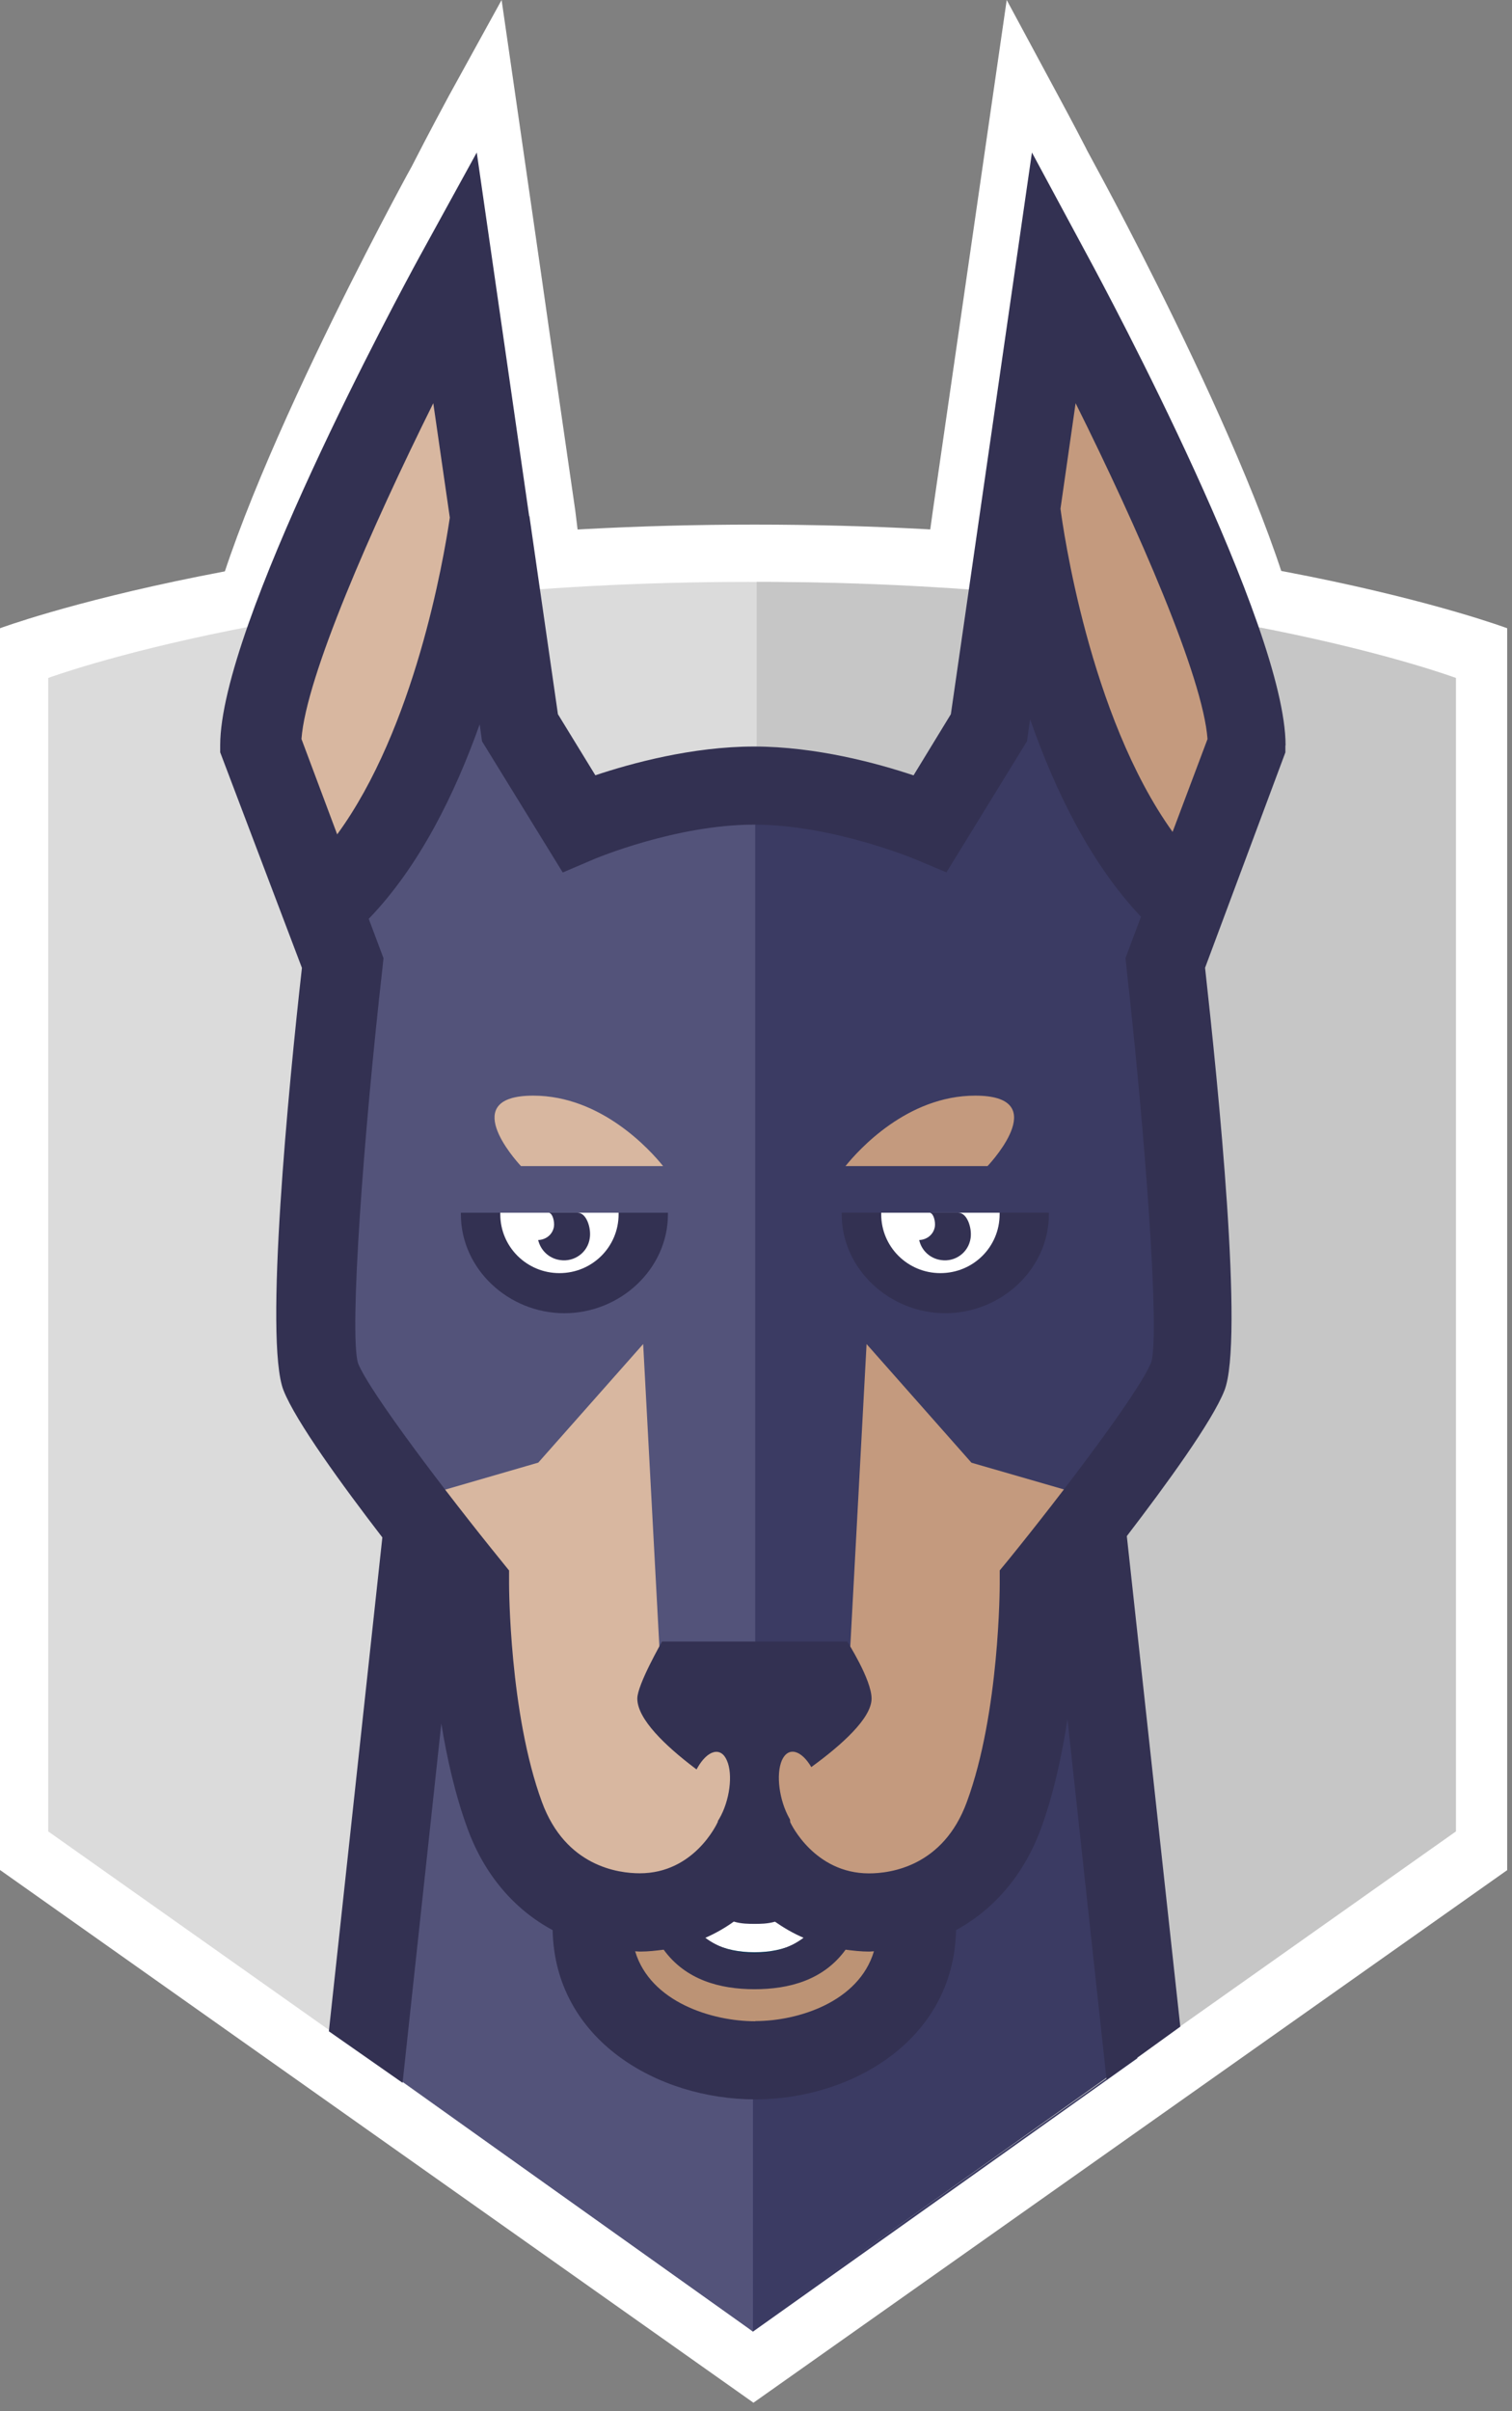 <svg xmlns="http://www.w3.org/2000/svg" width="160" height="255"><rect width="100%" height="100%" fill="#808080" stroke="none"/><title>Snyk Logo</title><g fill="none"><g><path fill="#fff" d="M114.96 15.77l1.5 2.78c2.22 4.1 21.62 40.36 21.62 53.47v.77l-8.8 23.6c1.43 12.87 4.27 40.83 2.13 46.3-1.32 3.37-6.37 10.32-10.7 15.95l5.86 53.76-8.07 5.85-3.67-33.65-1.1.8-.27-2.6c-.55 2.7-1.27 5.4-2.2 7.93-1.84 5.03-5.1 8.84-9.3 11.1-.24 12.05-11.46 18.55-22.03 18.55-10.65 0-21.96-6.5-22.2-18.55-4.2-2.26-7.48-6.07-9.33-11.1-.9-2.45-1.6-5.07-2.15-7.68l-.3 2.62-1.03-.73-3.65 33.63-8.07-5.64 5.86-54.1c-4.35-5.67-9.5-12.72-10.84-16.14-2.15-5.47.6-33.43 2.02-46.3L21.3 72.8V72c0-13.1 19.54-49.37 21.76-53.47l.48-.87c1.97-3.85 3.5-6.67 4-7.6L53.08 0s5.07 35.06 5.06 35.1l2.74 18.93 2.55 20.9c3.1-.97 7.5-2.1 12.18-2.58 1.27-3.08 2.64-5.13 4.15-5.13 2.9 0 5.78 2.75 8.37 5.72 2.92.53 5.58 1.24 7.7 1.9l2.88-20.8L106.53 0l5.44 10.1c.4.75 1.52 2.8 3 5.67z"/><path fill="#fff" d="M159.5 197.77L79.73 254.1 0 197.76V66.44s29.5-10.96 79.85-10.96c50.37 0 79.64 10.96 79.64 10.96v131.33z"/><path fill="#3B3B63" d="M114.06 162.35H79.68v-57.4L44.8 160.68l-5.42 57.2 39.77 28.3.53.4 40.67-28.9-6.3-55.32z"/><g><path id="Shape" fill="#DBDBDB" d="M79.1 245.98l-74-52.3V71.7s27.36-10.16 74.1-10.16c46.73 0 73.9 10.17 73.9 10.17V193.7l-74 52.3z"/><path id="Shape" fill="#C6C6C6" d="M80.17 61.54c-.04 0-.07 0-.1 0v184.44l74-52.3V71.7s-27.17-10.16-73.9-10.16z"/></g><path fill="#3B3B63" d="M120.15 217.55l-6.28-55.2H79.5v84.1l40.65-28.9z"/><path fill="#53537A" d="M39.38 217.87l40.3 28.7v-141.6l-34.87 55.7-5.42 57.2z"/><path fill="#BC9375" d="M97.03 201.56c0 9.47-8.92 14.16-17.1 14.16-8.18 0-17.28-4.7-17.28-14.16"/><path fill="#083251" d="M92 196.2c0 11.1-6.02 14.07-12.16 14.07-6.15 0-12.18-2.97-12.18-14.07"/><path fill="#fff" d="M79.84 206.46c-6.57 0-9.77-4.78-9.77-14.6h3.14c0 11.5 4.48 11.5 6.64 11.5 2.15 0 6.63 0 6.63-11.5h3.13c0 9.82-3.2 14.6-9.76 14.6z"/><g><path id="Shape" fill="#C49A7E" d="M131.97 78.73c0-11.97-20.4-49.65-20.4-49.65l-6.92 47.78-6.2 10.1-18.57.74-.08.15v-.15l-18.58-.75-6.2-10.1-6.9-47.77S27.7 66.76 27.7 78.73l8.63 23s-4.36 38.66-2.37 43.72c1.98 5.06 15.74 21.98 15.74 21.98s-.04 14.23 3.73 24.46c2.7 7.3 8.6 10.26 14.28 10.26 8.7 0 12.1-7.9 12.1-7.9s3.48 7.9 12.17 7.9c5.67 0 11.58-2.96 14.28-10.27 3.76-10.23 3.73-24.47 3.73-24.47s13.75-16.92 15.74-21.98c2-5.06-2.37-43.7-2.37-43.7l8.62-23.02z"/><path id="Shape" fill="#D8B7A0" d="M79.84 87.78l-.04.07v-.15l-18.58-.75-6.2-10.08-6.9-47.8S27.7 66.78 27.7 78.74l8.62 23s-4.35 38.66-2.36 43.72c1.98 5.06 15.74 21.98 15.74 21.98s-.04 14.23 3.73 24.46c2.7 7.3 8.6 10.26 14.28 10.26 8.7 0 12.1-7.9 12.1-7.9s0 .03.04.08V87.78z"/></g><path fill="#3B3B63" d="M123.54 104c-1.6-3.28.66-11.04.66-11.04-12.9-13.1-16.1-40.42-16.1-40.42-2.42 8.6-7.65 34-7.65 34s-9.62-3.56-20.57-3.58h-.08c-.6 0-1.2.02-1.8.04v107.08l.83 1.18v-.58h.5v.58-.58h1v.58-.58h.52v.58l8.9-12.9 1.95-36.22 11.1 12.55 14.3 4.13s5.34-3.78 5.34-3.77c2.27-3.15 3.02-5.83 3.57-7.23 2-5.07-2.46-43.82-2.46-43.82z"/><path fill="#53537A" d="M79.94 82.96c-.02 0-.03 0-.04 0-10.95.02-20.57 3.57-20.57 3.57s-5.24-25.38-7.64-34c0 0-3.24 27.33-16.13 40.43 0 0 2.25 7.76.67 11.04 0 0-4.46 38.76-2.48 43.82.55 1.4 1.3 4.08 3.58 7.23 0 0 5.35 3.77 5.35 3.77l14.28-4.14 11.1-12.54 1.94 36.22 8.9 12.9v-.6h.52v.6-.6h.5V82.97z"/><g><g id="Group"><path id="Shape" fill="#333152" d="M105.77 128.25h-16.7v.17c0 5.78 5.05 10.46 10.96 10.46 5.92 0 10.96-4.68 10.96-10.46v-.17h-5.23z"/><path id="Shape" fill="#fff" d="M93.25 128.25v.17c0 3.44 2.8 6.22 6.26 6.22 3.48 0 6.27-2.78 6.27-6.22v-.17H93.25z"/><path id="Shape" fill="#333152" d="M101.44 128.25H98.5c-.02 0-.04 0-.07.02.36.08.57.9.5 1.44-.13.84-.84 1.4-1.66 1.43.23 1.08 1.13 1.96 2.32 2.12 1.5.22 2.9-.8 3.12-2.32.16-1.1-.38-2.68-1.28-2.68z"/></g><g id="Group"><path id="Shape" fill="#333152" d="M65.46 128.25H48.77v.17c0 5.78 5.04 10.46 10.95 10.46 5.92 0 10.96-4.68 10.96-10.46v-.17h-5.22z"/><path id="Shape" fill="#fff" d="M52.94 128.25v.17c0 3.44 2.8 6.22 6.26 6.22 3.47 0 6.26-2.78 6.26-6.22v-.17H52.94z"/><path id="Shape" fill="#333152" d="M61.14 128.25H58.2c-.03 0-.05 0-.08.02.36.08.57.9.5 1.44-.13.84-.84 1.4-1.67 1.43.25 1.08 1.14 1.96 2.33 2.12 1.5.22 2.92-.8 3.13-2.32.17-1.1-.37-2.68-1.26-2.68z"/></g></g><path fill="#C49A7E" d="M104.5 123.32c.72-.76 6.67-7.45-1.3-7.45-7.2 0-12.36 5.75-13.73 7.45h15.04z"/><path fill="#D8B7A0" d="M70.17 123.32c-1.37-1.7-6.54-7.45-13.74-7.45-7.96 0-2 6.7-1.3 7.45h15.04z"/><path fill="#53537A" d="M44.92 125.35h30.46v2.84H44.92z"/><path fill="#333152" d="M136.04 78.83c0-12.64-18.72-47.65-20.86-51.6l-5.98-11.1-8.58 59.4L96.67 82c-3.82-1.28-10.33-3.05-16.87-3.05-6.54 0-13 1.77-16.8 3.04l-3.96-6.46-3-20.82c0-.04 0-.08 0-.1H56l-5.55-38.48-6.1 11.1C42.2 31.17 23.3 66.18 23.3 78.83v.73l8.65 22.8c-1.4 12.4-4.02 39.4-1.95 44.67 1.3 3.3 6.26 10.1 10.46 15.56l-5.66 52.23 7.8 5.45 4.1-38c.6 3.7 1.48 7.6 2.78 11.13 1.78 4.86 4.94 8.54 9 10.72.23 11.63 11.14 17.9 21.43 17.9 10.2 0 21.02-6.27 21.26-17.9 4.03-2.2 7.18-5.86 8.97-10.7 1.35-3.68 2.23-7.76 2.82-11.6l4.14 38.14 7.8-5.63-5.66-51.88c4.17-5.44 9.05-12.14 10.33-15.4 2.08-5.28-.67-32.27-2.05-44.7l8.5-22.78v-.74zM31.9 78.16c.48-6.56 7.37-22.28 13.95-35.52l1.75 12.1c-.67 4.54-3.73 22.3-11.92 33.5L31.9 78.15zm48.03 135.6c-4.6 0-11.1-2.03-12.72-7.4.17 0 .34.03.5.03.9 0 1.72-.1 2.52-.2 2.33 3.2 5.95 4.18 9.62 4.18 3.67 0 7.3-.97 9.63-4.18.8.1 1.62.2 2.5.2.17 0 .33-.03.5-.03-1.6 5.36-8.03 7.38-12.54 7.38zm-5.3-8.82c1.13-.5 2.13-1.08 3.02-1.72.8.24 1.6.24 2.2.24.58 0 1.35 0 2.16-.23.9.63 1.9 1.22 3.02 1.7-1.4 1.05-3.12 1.63-5.18 1.63-2.07 0-3.8-.58-5.2-1.62zm47.2-60.9c-1.2 3.1-9.56 14.08-15.1 20.9l-.94 1.14v1.46c0 .14 0 13.6-3.48 23.03-2.5 6.82-8.08 7.55-10.35 7.55-5.77 0-8.26-5.23-8.34-5.42l-.33-4.9h-7l-.33 4.87c-.1.23-2.52 5.44-8.26 5.44-2.27 0-7.84-.72-10.35-7.53-3.46-9.4-3.48-22.9-3.48-23.03v-1.46l-.92-1.14c-5.54-6.82-13.9-17.8-15.07-20.8-.94-3.26.6-24.25 2.6-41.84l.1-.98-1.56-4.16C44.4 91.6 48.16 83.9 50.76 76.6l.25 1.8 8.54 13.87 3.33-1.42c.1-.04 8.63-3.64 16.93-3.64 8.25 0 16.93 3.62 17.02 3.65l3.32 1.4 8.52-13.86.34-2.33c2.57 7.37 6.33 15.18 11.73 20.88l-1.64 4.37.1.98c1.98 17.6 3.54 38.58 2.63 41.75zM124.1 88c-8.87-12.33-11.64-32.37-11.88-34.2l1.6-11.16c6.6 13.24 13.48 28.96 13.96 35.52l-3.7 9.83z"/><g><path id="Shape" fill="#333152" d="M89.66 173.6h-19.6s-2.62 4.56-2.62 6.03c0 4.38 12.06 11.35 12.06 11.35s12.73-7.18 12.73-11.35c0-2-2.57-6.02-2.57-6.02z"/><g><path id="Shape" fill="#C49A7E" d="M85.9 186.96c-1.1-1.92-2.5-2.27-3.16-.8-.65 1.5-.28 4.25.8 6.16 1.1 1.92 2.52 2.27 3.16.8.65-1.5.28-4.24-.8-6.16z"/><path fill="#D8B7A0" d="M73.8 186.96c-1.1 1.92-1.47 4.67-.83 6.15.65 1.5 2.06 1.14 3.15-.78 1.1-1.9 1.46-4.67.8-6.15-.63-1.48-2.04-1.13-3.13.8z"/></g></g></g></g></svg>

